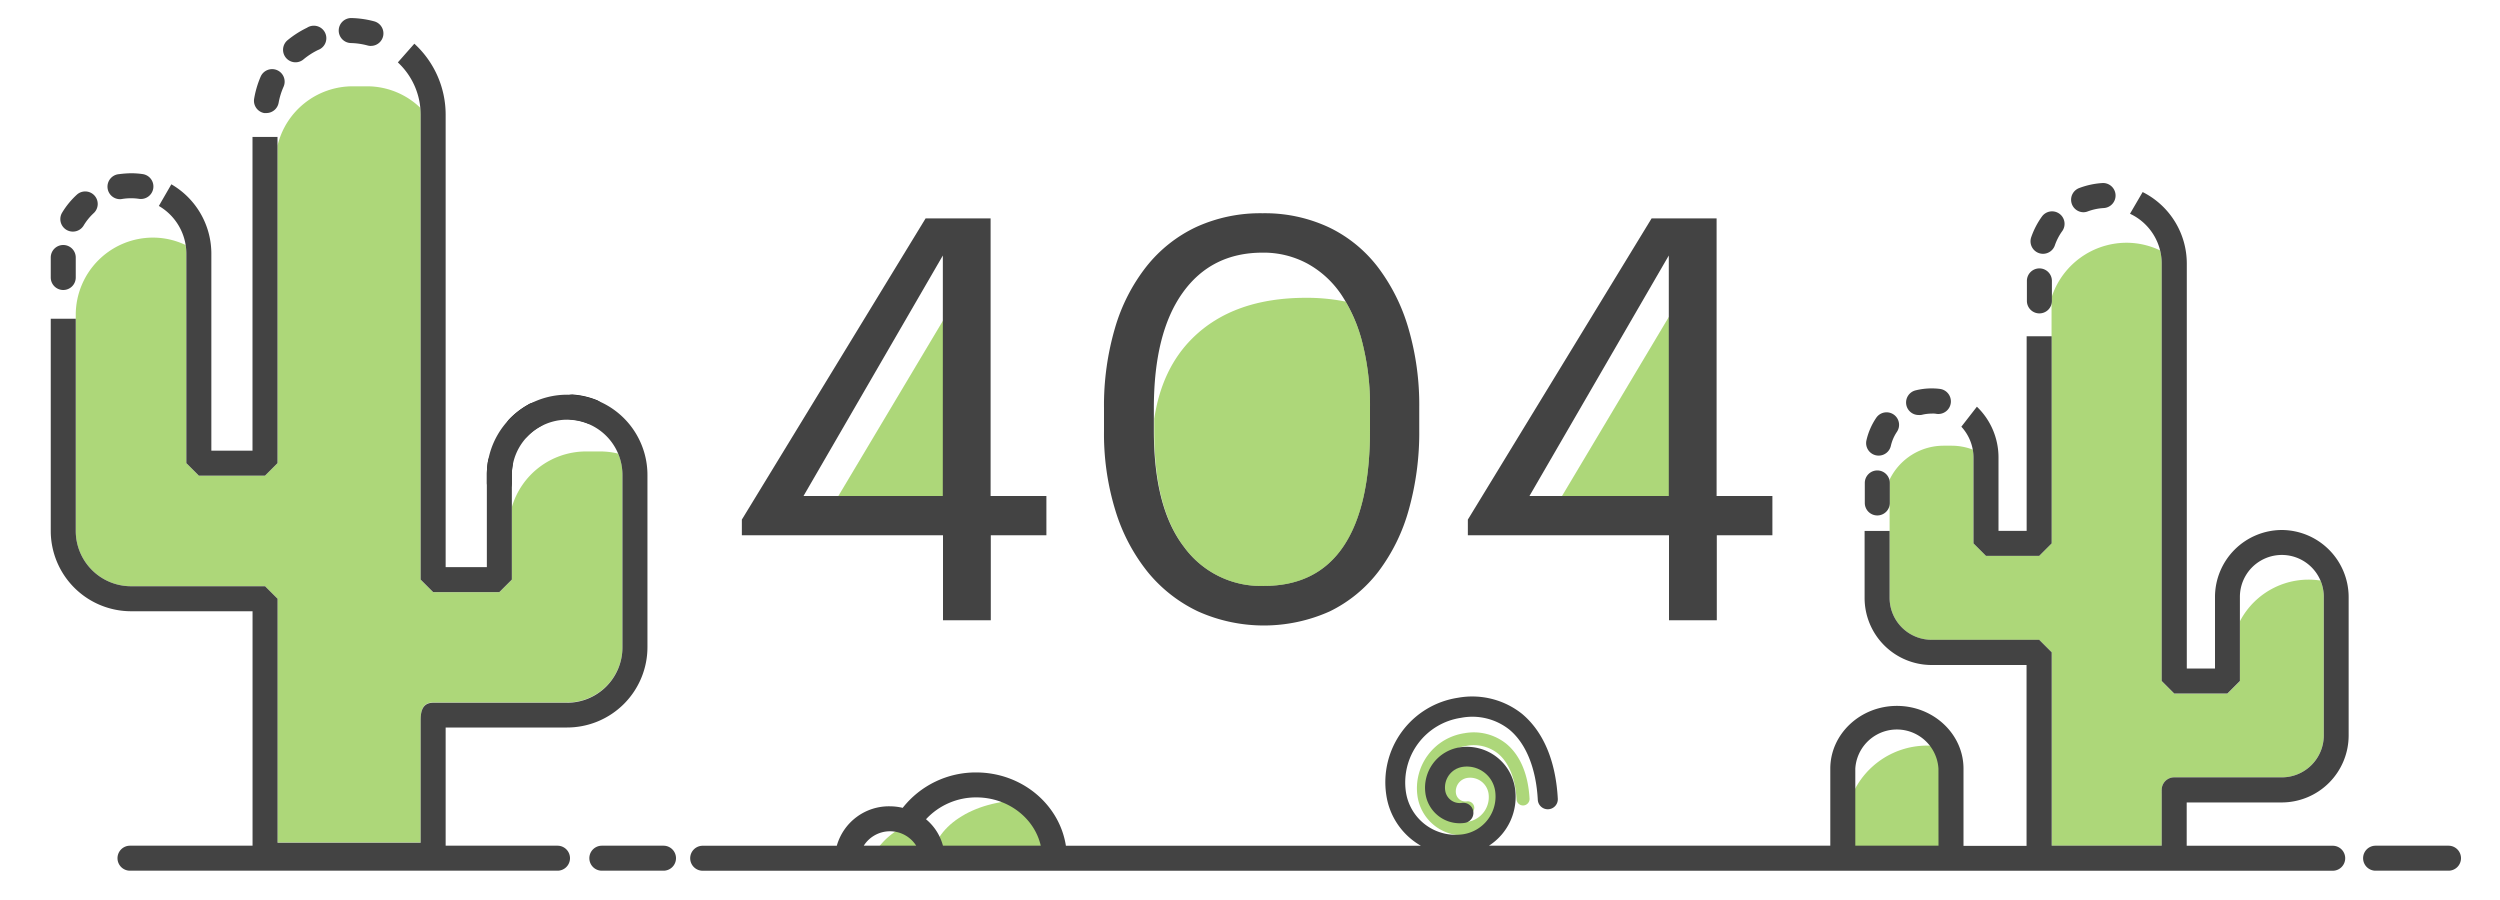 <svg id="Layer_1" data-name="Layer 1" xmlns="http://www.w3.org/2000/svg" viewBox="0 0 500 180"><defs><style>.cls-1,.cls-3{opacity:0.6;}.cls-2,.cls-3{fill:#76bc21;}.cls-4{fill:#434343;}.cls-5{fill:#1a1a1a;}.cls-6{fill:none;}</style></defs><title>404-desktop-500x180</title><g class="cls-1"><path class="cls-2" d="M292.56,167.08a9.17,9.17,0,0,1-9.06-7.84,11.13,11.13,0,0,1,9.4-12.6,10.4,10.4,0,0,1,8.32,2.08c2.8,2.29,4.42,6.11,4.69,11a1.3,1.3,0,1,1-2.6.14c-.23-4.13-1.55-7.39-3.74-9.17a7.76,7.76,0,0,0-6.29-1.51,8.52,8.52,0,0,0-7.2,9.65,6.56,6.56,0,0,0,7.42,5.54,5,5,0,0,0,4.21-5.64,3.72,3.72,0,0,0-4.22-3.15,2.72,2.72,0,0,0-2.3,3.08,1.92,1.92,0,0,0,2.17,1.62,1.3,1.3,0,1,1,.38,2.58,4.52,4.52,0,0,1-5.12-3.82,5.33,5.33,0,0,1,4.5-6,6.33,6.33,0,0,1,7.18,5.35,7.59,7.59,0,0,1-6.41,8.6A9.17,9.17,0,0,1,292.56,167.08Z"/></g><path class="cls-3" d="M389.54,153.41a11.34,11.34,0,0,0-.34-2.71c-2.11-1-1.35-1.58-3.83-1.58a16.33,16.33,0,0,0-15.49,11.32v10.23a12.32,12.32,0,0,0,7.36,2.45h9.83a12.34,12.34,0,0,0,2.47-.25Z"/><polygon class="cls-3" points="340 101.77 310.87 101.77 337.5 57.13 340 101.77"/><polygon class="cls-3" points="195.27 101.77 166.14 101.77 192.77 57.13 195.27 101.77"/><path class="cls-3" d="M205.23,160.06l-.52,0c-10.1,0-18.29,5.42-18.29,12.1h25.21Z"/><path class="cls-3" d="M174.64,171.08h12.11l-5-6.19A14.33,14.33,0,0,0,174.64,171.08Z"/><path class="cls-3" d="M26.21,117.25H53l2.5,2.5v48.76H84.13V144.2c0-1.29,0-3.7,2.5-3.7h26.8a11.07,11.07,0,0,0,11.06-11.06V95a11,11,0,0,0-.86-4.28,15.27,15.27,0,0,0-3.54-.43h-2.92a15.47,15.47,0,0,0-14.8,11.14v14.51l-2.5,2.5H86.63l-2.5-2.5v-93c0-.47,0-.93-.07-1.38a15.35,15.35,0,0,0-10.64-4.3H70.5a15.47,15.47,0,0,0-15,11.89v63.5L53,95.13H39.77l-2.5-2.5V50.75A11,11,0,0,0,37.11,49a15.2,15.2,0,0,0-6.54-1.48h0A15.46,15.46,0,0,0,15.15,62.91v43.28A11.07,11.07,0,0,0,26.21,117.25Z"/><path class="cls-4" d="M12.65,58a2.5,2.5,0,0,1-2.5-2.5v-4a2.5,2.5,0,1,1,5,0v4A2.5,2.5,0,0,1,12.65,58Z"/><path class="cls-4" d="M14.56,46.32a2.5,2.5,0,0,1-2.14-3.78,16.2,16.2,0,0,1,3-3.65,2.5,2.5,0,0,1,3.37,3.69,11.21,11.21,0,0,0-2.06,2.52A2.5,2.5,0,0,1,14.56,46.32Z"/><path class="cls-4" d="M24.19,39.83a2.5,2.5,0,0,1-.37-5,21,21,0,0,1,2.39-.18,16.14,16.14,0,0,1,2.33.17,2.5,2.5,0,0,1-.72,4.95,10.58,10.58,0,0,0-1.61-.12,11,11,0,0,0-1.64.12Z"/><path class="cls-4" d="M53.25,22.61a2.54,2.54,0,0,1-.42,0,2.5,2.5,0,0,1-2-2.88,19.25,19.25,0,0,1,1.3-4.4,2.5,2.5,0,1,1,4.59,2,14.2,14.2,0,0,0-1,3.25A2.5,2.5,0,0,1,53.25,22.61Z"/><path class="cls-4" d="M59.15,12.46A2.5,2.5,0,0,1,57.56,8,19.44,19.44,0,0,1,61.4,5.55,2.5,2.5,0,1,1,63.6,10a14.47,14.47,0,0,0-2.86,1.84A2.49,2.49,0,0,1,59.15,12.46Z"/><path class="cls-4" d="M74.19,9.19a2.5,2.5,0,0,1-.66-.09,14.19,14.19,0,0,0-3.35-.49,2.5,2.5,0,1,1,.13-5,19.18,19.18,0,0,1,4.54.66,2.5,2.5,0,0,1-.65,4.91Z"/><path class="cls-5" d="M99.87,99.08a2.5,2.5,0,0,1-2.5-2.5V94.95a16,16,0,0,1,.24-2.79,2.5,2.5,0,0,1,4.92.87,11,11,0,0,0-.17,1.92v1.63A2.5,2.5,0,0,1,99.87,99.08Z"/><path class="cls-5" d="M103.66,88.07a2.5,2.5,0,0,1-1.8-4.23,16.17,16.17,0,0,1,3.72-2.89A2.5,2.5,0,1,1,108,85.3a11.21,11.21,0,0,0-2.57,2A2.49,2.49,0,0,1,103.66,88.07Z"/><path class="cls-5" d="M118.38,84.83a2.5,2.5,0,0,1-.92-.18,10.92,10.92,0,0,0-3.16-.73,2.5,2.5,0,0,1,.4-5A15.91,15.91,0,0,1,119.3,80a2.5,2.5,0,0,1-.92,4.83Z"/><path class="cls-6" d="M26.21,117.25H53l2.5,2.5v48.76H84.13V144.2c0-1.29,0-3.7,2.5-3.7h26.8a11.07,11.07,0,0,0,11.06-11.06V95a11.06,11.06,0,1,0-22.12,0v20.93l-2.5,2.5H86.63l-2.5-2.5v-93a14.26,14.26,0,0,0-4.56-10.44l-5.25,6-4.14-3.65V15.9H62.81V27.39h-7.3V92.63L53,95.13H39.77l-2.5-2.5V50.75a11.06,11.06,0,0,0-5.53-9.56l-2.6,4.51-5.9-3.41-4.73,8.2V63.75H15.15v42.44A11.07,11.07,0,0,0,26.21,117.25Z"/><path class="cls-4" d="M198.12,43.68h-13l-36.75,60.24v3.14h40.23v17h9.56v-17h11.12V99.2H198.12ZM188.56,99.2H160.7l27.87-48.1Z"/><path class="cls-4" d="M343.32,99.2V43.68h-13l-36.75,60.24v3.14h40.23v17h9.56v-17h11.12V99.2Zm-9.56,0H305.89l27.87-48.1Z"/><path class="cls-4" d="M275.6,53.46a27.08,27.08,0,0,0-9.83-8,30.26,30.26,0,0,0-13.26-2.81,30.8,30.8,0,0,0-13.26,2.75,27.83,27.83,0,0,0-9.94,7.87A36.29,36.29,0,0,0,223,65.6a55,55,0,0,0-2.2,16.07v4.5a52.13,52.13,0,0,0,2.3,16,36.68,36.68,0,0,0,6.46,12.25,29,29,0,0,0,10.06,7.87,32.2,32.2,0,0,0,26.3,0,27.31,27.31,0,0,0,9.78-8,36.73,36.73,0,0,0,6.06-12.36,57.22,57.22,0,0,0,2.09-16v-4.5a54.44,54.44,0,0,0-2.14-15.68A37.59,37.59,0,0,0,275.6,53.46ZM274,85.95q0,15.45-5.33,23.34t-15.9,7.89a19,19,0,0,1-16-7.84q-6-7.83-6-23.18V81.66q0-15,5.73-23.06t16-8.07a18.42,18.42,0,0,1,9,2.2A19.5,19.5,0,0,1,268.31,59a31,31,0,0,1,4.21,9.75A50.85,50.85,0,0,1,274,81.44Z"/><path class="cls-3" d="M236.78,109.35a19,19,0,0,0,16,7.84q10.56,0,15.9-7.89T274,85.95V81.44a50.85,50.85,0,0,0-1.46-12.68,32.07,32.07,0,0,0-3.41-8.44,39.44,39.44,0,0,0-7.9-.76q-14.55,0-22.72,8.07-6.15,6.08-7.66,16.12v2.43Q230.83,101.51,236.78,109.35Z"/><path class="cls-3" d="M448,124.22v12l-2.5,2.5H434.84l-2.5-2.5V52.7a11,11,0,0,0-.33-2.62,15.56,15.56,0,0,0-6.7-1.53,15.78,15.78,0,0,0-15,10.94v49.19l-2.5,2.5H397.2l-2.5-2.5V91.63a9.84,9.84,0,0,0-.15-1.71,11.87,11.87,0,0,0-4.22-.78H388.7a12,12,0,0,0-10.78,6.78v23.66a8.4,8.4,0,0,0,8.39,8.39h21.53l2.5,2.5v38.67h22V158.79a2.5,2.5,0,0,1,0-.41,2.54,2.54,0,0,1,0-.41,2.5,2.5,0,0,1,2.5-2.5h21.52a8.4,8.4,0,0,0,8.39-8.39v-27.7a8.35,8.35,0,0,0-.66-3.27A15.49,15.49,0,0,0,448,124.22Z"/><path class="cls-4" d="M375.46,103.09a2.5,2.5,0,0,1-2.5-2.5v-4a2.5,2.5,0,1,1,5,0v4A2.5,2.5,0,0,1,375.46,103.09Z"/><path class="cls-4" d="M375.73,91.12a2.53,2.53,0,0,1-.56-.06,2.5,2.5,0,0,1-1.88-3,13.3,13.3,0,0,1,1.95-4.49,2.5,2.5,0,1,1,4.15,2.79,8.32,8.32,0,0,0-1.22,2.81A2.5,2.5,0,0,1,375.73,91.12Z"/><path class="cls-4" d="M383.7,83a2.5,2.5,0,0,1-.61-4.92,13.32,13.32,0,0,1,3.25-.4h0a13.33,13.33,0,0,1,1.63.1,2.5,2.5,0,1,1-.62,5,4,4,0,0,0-1-.06,8.28,8.28,0,0,0-2,.25A2.51,2.51,0,0,1,383.7,83Z"/><path class="cls-4" d="M407.88,62.68a2.5,2.5,0,0,1-2.5-2.5v-4a2.5,2.5,0,0,1,5,0v4A2.5,2.5,0,0,1,407.88,62.68Z"/><path class="cls-4" d="M408.6,50.76a2.5,2.5,0,0,1-2.36-3.31,16,16,0,0,1,2.18-4.19,2.5,2.5,0,0,1,4.05,2.93,11,11,0,0,0-1.5,2.88A2.5,2.5,0,0,1,408.6,50.76Z"/><path class="cls-4" d="M416.71,42.45a2.5,2.5,0,0,1-.87-4.84,15.88,15.88,0,0,1,4.63-1,2.5,2.5,0,0,1,.28,5,10.87,10.87,0,0,0-3.17.66A2.5,2.5,0,0,1,416.71,42.45Z"/><path class="cls-6" d="M451.82,133.42H448v2.78l-2.5,2.5H434.84l-2.5-2.5V52.7A11,11,0,0,0,426,42.75l-7.21,12.48-4.58-2.65V67.25h-3.88v41.43l-2.5,2.5H397.2l-2.5-2.5V91.63a9.17,9.17,0,0,0-2.43-6.33l-8.69,11.06v9.83h-5.66v13.38a8.4,8.4,0,0,0,8.39,8.39h21.53l2.5,2.5v38.67h22V158.79a2.5,2.5,0,0,1,0-.41,2.54,2.54,0,0,1,0-.41,2.5,2.5,0,0,1,2.5-2.5h21.52a8.4,8.4,0,0,0,8.39-8.39v-27.7a8.35,8.35,0,0,0-2-5.47l-10.89,10.89Z"/><path class="cls-4" d="M132.71,169.14H120.37a2.5,2.5,0,0,0,0,5h12.33a2.5,2.5,0,0,0,0-5Z"/><path class="cls-4" d="M111.54,169.14H89.13c0-4.89,0-18.1,0-23.64h24.3a16.08,16.08,0,0,0,16.06-16.06V95a16.06,16.06,0,1,0-32.12,0v18.43H89.13V22.93A19.24,19.24,0,0,0,82.87,8.74l-3.3,3.74a14.26,14.26,0,0,1,4.56,10.44v93l2.5,2.5H99.87l2.5-2.5V95a11.06,11.06,0,1,1,22.12,0v34.49a11.07,11.07,0,0,1-11.06,11.06H86.63c-2.5,0-2.5,2.41-2.5,3.7v24.3H55.51V119.75l-2.5-2.5H26.21a11.07,11.07,0,0,1-11.06-11.06V63.75h-5v42.44a16.08,16.08,0,0,0,16.06,16.06h24.3v46.89H26a2.5,2.5,0,0,0,0,5h85.5a2.5,2.5,0,0,0,0-5Z"/><path class="cls-4" d="M37.27,50.75V92.63l2.5,2.5H53l2.5-2.5V27.39h-5V90.13H42.27V50.75a16.05,16.05,0,0,0-8-13.89l-2.5,4.33A11.06,11.06,0,0,1,37.27,50.75Z"/><path class="cls-4" d="M489.71,169.14H475.12a2.5,2.5,0,0,0,0,5h14.58a2.5,2.5,0,0,0,0-5Z"/><path class="cls-4" d="M394.7,108.68l2.5,2.5h10.63l2.5-2.5V67.25h-5v38.93H399.7V91.63a14.08,14.08,0,0,0-4.32-10.29l-3.11,4a9.17,9.17,0,0,1,2.43,6.33Z"/><path class="cls-4" d="M456.36,106A13.41,13.41,0,0,0,443,119.38V133.7h-5.64v-81a16,16,0,0,0-8.83-14.29L426,42.75a11,11,0,0,1,6.34,9.95v83.5l2.5,2.5h10.64l2.5-2.5V119.38a8.39,8.39,0,0,1,16.78,0v27.7a8.4,8.4,0,0,1-8.39,8.39H434.84a2.5,2.5,0,0,0-2.5,2.5,2.54,2.54,0,0,0,0,.41,2.5,2.5,0,0,0,0,.41v10.34h-22V130.46l-2.5-2.5H386.31a8.4,8.4,0,0,1-8.39-8.39V106.19h-5v13.38A13.41,13.41,0,0,0,386.31,133h19v36.17H392.7V153.73c0-6.92-6-12.55-13.32-12.55s-13.32,5.63-13.32,12.55v15.41H297.79A11.61,11.61,0,0,0,303,157.67a9.73,9.73,0,0,0-11-8.21,8.18,8.18,0,0,0-6.91,9.26,6.93,6.93,0,0,0,7.86,5.86,2,2,0,1,0-.58-4,2.93,2.93,0,0,1-3.33-2.48,4.17,4.17,0,0,1,3.52-4.73,5.72,5.72,0,0,1,6.47,4.83,7.64,7.64,0,0,1-6.46,8.66,10.06,10.06,0,0,1-11.39-8.49,13.07,13.07,0,0,1,11-14.8,11.91,11.91,0,0,1,9.65,2.32c3.35,2.74,5.39,7.74,5.73,14.07a2,2,0,1,0,4-.22c-.41-7.58-2.9-13.44-7.19-17a16,16,0,0,0-12.76-3.19A17.08,17.08,0,0,0,277.26,159a14,14,0,0,0,6.92,10.15h-71c-1.29-8.28-8.83-14.66-17.95-14.66a18.6,18.6,0,0,0-14.69,7.08,11.42,11.42,0,0,0-2.59-.31,10.84,10.84,0,0,0-10.59,7.89H140.54a2.5,2.5,0,0,0,0,5h326a2.5,2.5,0,0,0,0-5h-29.2v-8.66h19a13.41,13.41,0,0,0,13.39-13.39v-27.7A13.44,13.44,0,0,0,456.36,106ZM172.75,169.14a6.21,6.21,0,0,1,10.49,0Zm15.84,0a10.31,10.31,0,0,0-3.39-5.29,13.64,13.64,0,0,1,10.07-4.37c6.33,0,11.63,4.15,12.88,9.66Zm199.11,0H371.06V153.73a8.33,8.33,0,0,1,16.63,0Z"/></svg>